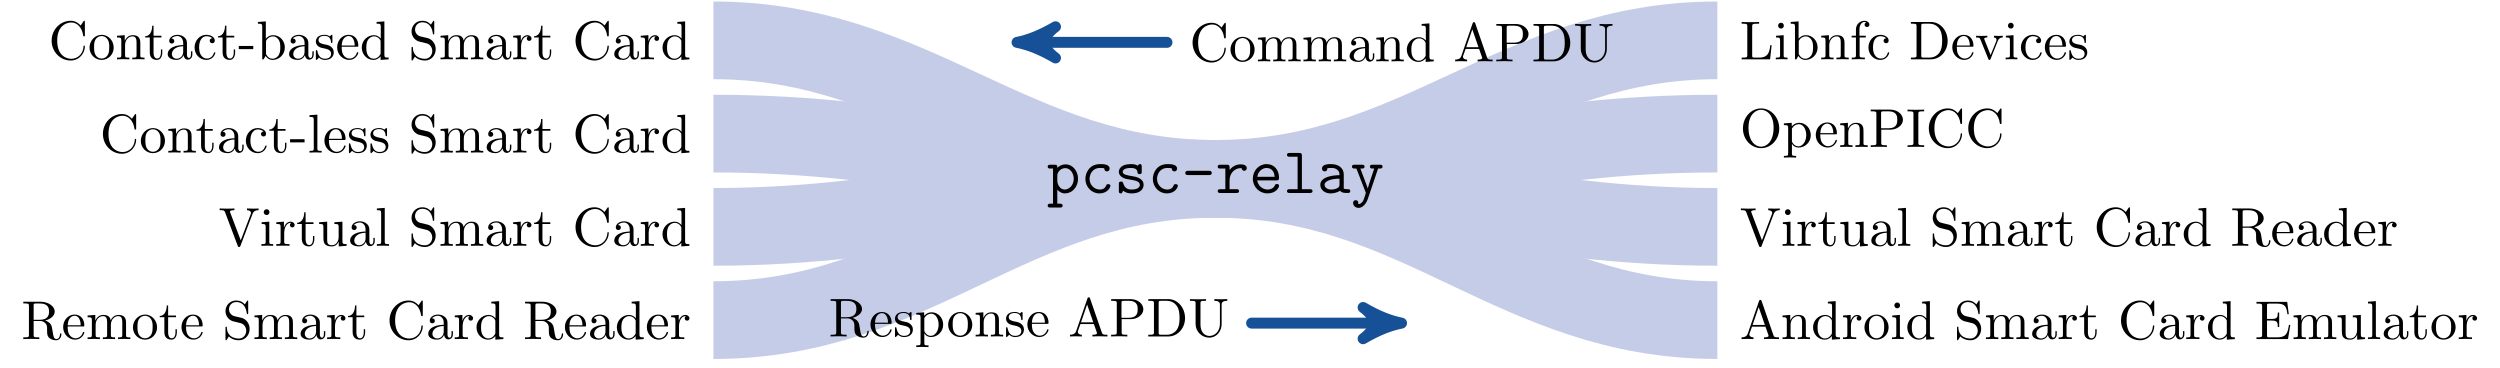 <?xml version="1.0" encoding="UTF-8"?>
<svg xmlns="http://www.w3.org/2000/svg" xmlns:xlink="http://www.w3.org/1999/xlink" width="455.982pt" height="67.206pt" viewBox="0 0 455.982 67.206" version="1.1">
<defs>
<g>
<symbol overflow="visible" id="glyph0-0">
<path style="stroke:none;" d=""/>
</symbol>
<symbol overflow="visible" id="glyph0-1">
<path style="stroke:none;" d="M 2.422 2.656 C 2.578 2.656 2.891 2.656 2.891 2.312 C 2.891 1.953 2.578 1.953 2.422 1.953 L 1.922 1.953 L 1.922 -0.594 C 2.219 -0.281 2.656 0.078 3.328 0.078 C 4.594 0.078 5.703 -1.062 5.703 -2.578 C 5.703 -4.047 4.703 -5.219 3.453 -5.219 C 2.578 -5.219 2.031 -4.703 1.922 -4.578 C 1.922 -4.969 1.922 -5.156 1.453 -5.156 L 0.656 -5.156 C 0.484 -5.156 0.172 -5.156 0.172 -4.812 C 0.172 -4.453 0.484 -4.453 0.656 -4.453 L 1.141 -4.453 L 1.141 1.953 L 0.656 1.953 C 0.484 1.953 0.172 1.953 0.172 2.312 C 0.172 2.656 0.484 2.656 0.656 2.656 Z M 1.922 -3.172 C 1.922 -3.859 2.594 -4.531 3.375 -4.531 C 4.234 -4.531 4.922 -3.656 4.922 -2.578 C 4.922 -1.438 4.109 -0.625 3.266 -0.625 C 2.359 -0.625 1.922 -1.641 1.922 -2.234 Z M 1.922 -3.172 "/>
</symbol>
<symbol overflow="visible" id="glyph0-2">
<path style="stroke:none;" d="M 5.453 -1.297 C 5.453 -1.609 5.156 -1.609 5.062 -1.609 C 4.781 -1.609 4.734 -1.516 4.672 -1.344 C 4.406 -0.688 3.828 -0.625 3.531 -0.625 C 2.516 -0.625 1.656 -1.469 1.656 -2.578 C 1.656 -3.188 2.016 -4.562 3.578 -4.562 C 3.891 -4.562 4.141 -4.547 4.25 -4.531 C 4.344 -4.5 4.344 -4.5 4.344 -4.438 C 4.391 -3.938 4.75 -3.938 4.828 -3.938 C 5.094 -3.938 5.312 -4.109 5.312 -4.438 C 5.312 -5.266 4.109 -5.266 3.578 -5.266 C 1.547 -5.266 0.891 -3.578 0.891 -2.578 C 0.891 -1.125 2 0.078 3.438 0.078 C 5.031 0.078 5.453 -1.109 5.453 -1.297 Z M 5.453 -1.297 "/>
</symbol>
<symbol overflow="visible" id="glyph0-3">
<path style="stroke:none;" d="M 5.016 -4.812 C 5.016 -5 5.016 -5.266 4.688 -5.266 C 4.406 -5.266 4.328 -4.984 4.328 -4.969 C 3.844 -5.266 3.297 -5.266 3.062 -5.266 C 1.109 -5.266 0.844 -4.266 0.844 -3.859 C 0.844 -3.375 1.141 -3.031 1.547 -2.812 C 1.922 -2.594 2.266 -2.531 3.25 -2.375 C 3.719 -2.297 4.672 -2.141 4.672 -1.484 C 4.672 -1.047 4.266 -0.625 3.156 -0.625 C 2.391 -0.625 1.891 -0.922 1.641 -1.781 C 1.578 -1.953 1.547 -2.078 1.25 -2.078 C 0.844 -2.078 0.844 -1.859 0.844 -1.609 L 0.844 -0.375 C 0.844 -0.188 0.844 0.078 1.188 0.078 C 1.328 0.078 1.438 0.078 1.609 -0.422 C 2.156 0.031 2.781 0.078 3.156 0.078 C 5.359 0.078 5.359 -1.359 5.359 -1.484 C 5.359 -2.719 3.891 -2.969 3.312 -3.062 C 2.266 -3.234 1.547 -3.359 1.547 -3.859 C 1.547 -4.188 1.906 -4.562 3.031 -4.562 C 4.172 -4.562 4.219 -4.031 4.25 -3.719 C 4.266 -3.484 4.484 -3.438 4.625 -3.438 C 5.016 -3.438 5.016 -3.656 5.016 -3.891 Z M 5.016 -4.812 "/>
</symbol>
<symbol overflow="visible" id="glyph0-4">
<path style="stroke:none;" d="M 4.953 -3.266 C 5.109 -3.266 5.484 -3.266 5.484 -3.641 C 5.484 -4.047 5.109 -4.047 4.953 -4.047 L 1.188 -4.047 C 1.047 -4.047 0.656 -4.047 0.656 -3.656 C 0.656 -3.266 1.031 -3.266 1.188 -3.266 Z M 4.953 -3.266 "/>
</symbol>
<symbol overflow="visible" id="glyph0-5">
<path style="stroke:none;" d="M 2.578 -2.266 C 2.578 -3.688 3.578 -4.531 4.609 -4.531 C 4.656 -4.531 4.734 -4.531 4.797 -4.516 C 4.828 -4.094 5.156 -4.047 5.25 -4.047 C 5.516 -4.047 5.719 -4.25 5.719 -4.516 C 5.719 -5.031 5.219 -5.219 4.609 -5.219 C 3.812 -5.219 3.125 -4.859 2.578 -4.203 L 2.578 -4.656 C 2.578 -5.031 2.516 -5.156 2.109 -5.156 L 0.891 -5.156 C 0.734 -5.156 0.422 -5.156 0.422 -4.812 C 0.422 -4.453 0.734 -4.453 0.891 -4.453 L 1.812 -4.453 L 1.812 -0.688 L 0.891 -0.688 C 0.734 -0.688 0.422 -0.688 0.422 -0.344 C 0.422 0 0.734 0 0.891 0 L 3.844 0 C 4 0 4.312 0 4.312 -0.344 C 4.312 -0.688 4 -0.688 3.844 -0.688 L 2.578 -0.688 Z M 2.578 -2.266 "/>
</symbol>
<symbol overflow="visible" id="glyph0-6">
<path style="stroke:none;" d="M 4.969 -2.297 C 5.219 -2.297 5.453 -2.297 5.453 -2.734 C 5.453 -4.141 4.656 -5.266 3.172 -5.266 C 1.781 -5.266 0.672 -4.062 0.672 -2.609 C 0.672 -1.094 1.875 0.078 3.344 0.078 C 4.891 0.078 5.453 -0.984 5.453 -1.297 C 5.453 -1.375 5.422 -1.641 5.062 -1.641 C 4.828 -1.641 4.75 -1.547 4.688 -1.375 C 4.391 -0.688 3.609 -0.625 3.375 -0.625 C 2.391 -0.625 1.609 -1.375 1.469 -2.297 Z M 1.484 -2.953 C 1.641 -3.969 2.422 -4.562 3.172 -4.562 C 4.359 -4.562 4.609 -3.547 4.656 -2.953 Z M 1.484 -2.953 "/>
</symbol>
<symbol overflow="visible" id="glyph0-7">
<path style="stroke:none;" d="M 3.469 -6.812 C 3.469 -7.188 3.391 -7.297 2.984 -7.297 L 1.234 -7.297 C 1.062 -7.297 0.75 -7.297 0.75 -6.953 C 0.75 -6.609 1.062 -6.609 1.234 -6.609 L 2.688 -6.609 L 2.688 -0.688 L 1.234 -0.688 C 1.062 -0.688 0.75 -0.688 0.75 -0.344 C 0.75 0 1.062 0 1.234 0 L 4.922 0 C 5.094 0 5.406 0 5.406 -0.344 C 5.406 -0.688 5.094 -0.688 4.922 -0.688 L 3.469 -0.688 Z M 3.469 -6.812 "/>
</symbol>
<symbol overflow="visible" id="glyph0-8">
<path style="stroke:none;" d="M 4.953 -3.391 C 4.953 -4.297 4.266 -5.266 2.656 -5.266 C 2.156 -5.266 0.984 -5.266 0.984 -4.438 C 0.984 -4.109 1.219 -3.938 1.484 -3.938 C 1.547 -3.938 1.953 -3.953 1.953 -4.453 C 1.953 -4.516 1.969 -4.531 2.219 -4.547 C 2.359 -4.562 2.516 -4.562 2.672 -4.562 C 2.938 -4.562 3.344 -4.562 3.734 -4.266 C 4.172 -3.938 4.172 -3.594 4.172 -3.25 C 3.469 -3.234 2.766 -3.172 2.031 -2.938 C 1.438 -2.734 0.672 -2.312 0.672 -1.5 C 0.672 -0.641 1.422 0.078 2.531 0.078 C 2.922 0.078 3.656 0.016 4.281 -0.422 C 4.516 -0.031 5.109 0 5.562 0 C 5.859 0 6.141 0 6.141 -0.344 C 6.141 -0.688 5.828 -0.688 5.672 -0.688 C 5.359 -0.688 5.109 -0.719 4.953 -0.781 Z M 4.172 -1.578 C 4.172 -1.297 4.172 -1.047 3.688 -0.828 C 3.266 -0.625 2.703 -0.625 2.672 -0.625 C 1.953 -0.625 1.453 -1 1.453 -1.5 C 1.453 -2.203 2.719 -2.609 4.172 -2.609 Z M 4.172 -1.578 "/>
</symbol>
<symbol overflow="visible" id="glyph0-9">
<path style="stroke:none;" d="M 5.062 -4.453 L 5.375 -4.453 C 5.547 -4.453 5.875 -4.453 5.875 -4.812 C 5.875 -5.156 5.547 -5.156 5.375 -5.156 L 4.062 -5.156 C 3.891 -5.156 3.578 -5.156 3.578 -4.812 C 3.578 -4.453 3.891 -4.453 4.062 -4.453 L 4.359 -4.453 C 4.031 -3.484 3.344 -1.484 3.172 -0.797 C 3.109 -1.062 3.062 -1.188 2.938 -1.516 L 1.828 -4.453 L 2.109 -4.453 C 2.266 -4.453 2.594 -4.453 2.594 -4.812 C 2.594 -5.156 2.266 -5.156 2.109 -5.156 L 0.781 -5.156 C 0.625 -5.156 0.297 -5.156 0.297 -4.812 C 0.297 -4.453 0.625 -4.453 0.781 -4.453 L 1.109 -4.453 L 2.781 -0.156 C 2.828 -0.031 2.828 -0.016 2.828 0 C 2.828 0.031 2.516 1.062 2.344 1.406 C 2.266 1.516 1.969 2.078 1.406 2.016 C 1.406 1.984 1.453 1.906 1.453 1.781 C 1.453 1.5 1.25 1.312 0.984 1.312 C 0.688 1.312 0.5 1.516 0.5 1.797 C 0.5 2.25 0.891 2.719 1.484 2.719 C 2.641 2.719 3.156 1.188 3.188 1.094 Z M 5.062 -4.453 "/>
</symbol>
<symbol overflow="visible" id="glyph1-0">
<path style="stroke:none;" d=""/>
</symbol>
<symbol overflow="visible" id="glyph1-1">
<path style="stroke:none;" d="M 5.797 -2.578 L 5.547 -2.578 C 5.438 -1.562 5.297 -0.312 3.547 -0.312 L 2.734 -0.312 C 2.266 -0.312 2.25 -0.375 2.25 -0.703 L 2.25 -6.016 C 2.25 -6.359 2.25 -6.5 3.188 -6.5 L 3.516 -6.5 L 3.516 -6.812 C 3.156 -6.781 2.25 -6.781 1.844 -6.781 C 1.453 -6.781 0.672 -6.781 0.328 -6.812 L 0.328 -6.5 L 0.562 -6.5 C 1.328 -6.5 1.359 -6.391 1.359 -6.031 L 1.359 -0.781 C 1.359 -0.422 1.328 -0.312 0.562 -0.312 L 0.328 -0.312 L 0.328 0 L 5.516 0 Z M 5.797 -2.578 "/>
</symbol>
<symbol overflow="visible" id="glyph1-2">
<path style="stroke:none;" d="M 1.766 -4.406 L 0.375 -4.297 L 0.375 -3.984 C 1.016 -3.984 1.109 -3.922 1.109 -3.438 L 1.109 -0.75 C 1.109 -0.312 1 -0.312 0.328 -0.312 L 0.328 0 C 0.641 -0.016 1.188 -0.031 1.422 -0.031 C 1.781 -0.031 2.125 -0.016 2.469 0 L 2.469 -0.312 C 1.797 -0.312 1.766 -0.359 1.766 -0.75 Z M 1.797 -6.141 C 1.797 -6.453 1.562 -6.672 1.281 -6.672 C 0.969 -6.672 0.75 -6.406 0.75 -6.141 C 0.75 -5.875 0.969 -5.609 1.281 -5.609 C 1.562 -5.609 1.797 -5.828 1.797 -6.141 Z M 1.797 -6.141 "/>
</symbol>
<symbol overflow="visible" id="glyph1-3">
<path style="stroke:none;" d="M 1.719 -3.766 L 1.719 -6.922 L 0.281 -6.812 L 0.281 -6.5 C 0.984 -6.5 1.062 -6.438 1.062 -5.938 L 1.062 0 L 1.312 0 C 1.312 -0.016 1.391 -0.156 1.672 -0.625 C 1.812 -0.391 2.234 0.109 2.969 0.109 C 4.156 0.109 5.188 -0.875 5.188 -2.156 C 5.188 -3.422 4.219 -4.406 3.078 -4.406 C 2.297 -4.406 1.875 -3.938 1.719 -3.766 Z M 1.75 -1.141 L 1.75 -3.188 C 1.75 -3.375 1.75 -3.391 1.859 -3.547 C 2.25 -4.109 2.797 -4.188 3.031 -4.188 C 3.484 -4.188 3.844 -3.922 4.078 -3.547 C 4.344 -3.141 4.359 -2.578 4.359 -2.156 C 4.359 -1.797 4.344 -1.203 4.062 -0.75 C 3.844 -0.438 3.469 -0.109 2.938 -0.109 C 2.484 -0.109 2.125 -0.344 1.891 -0.719 C 1.75 -0.922 1.75 -0.953 1.75 -1.141 Z M 1.75 -1.141 "/>
</symbol>
<symbol overflow="visible" id="glyph1-4">
<path style="stroke:none;" d="M 1.094 -3.422 L 1.094 -0.75 C 1.094 -0.312 0.984 -0.312 0.312 -0.312 L 0.312 0 C 0.672 -0.016 1.172 -0.031 1.453 -0.031 C 1.703 -0.031 2.219 -0.016 2.562 0 L 2.562 -0.312 C 1.891 -0.312 1.781 -0.312 1.781 -0.75 L 1.781 -2.594 C 1.781 -3.625 2.5 -4.188 3.125 -4.188 C 3.766 -4.188 3.875 -3.656 3.875 -3.078 L 3.875 -0.75 C 3.875 -0.312 3.766 -0.312 3.094 -0.312 L 3.094 0 C 3.438 -0.016 3.953 -0.031 4.219 -0.031 C 4.469 -0.031 5 -0.016 5.328 0 L 5.328 -0.312 C 4.812 -0.312 4.562 -0.312 4.562 -0.609 L 4.562 -2.516 C 4.562 -3.375 4.562 -3.672 4.25 -4.031 C 4.109 -4.203 3.781 -4.406 3.203 -4.406 C 2.469 -4.406 2 -3.984 1.719 -3.359 L 1.719 -4.406 L 0.312 -4.297 L 0.312 -3.984 C 1.016 -3.984 1.094 -3.922 1.094 -3.422 Z M 1.094 -3.422 "/>
</symbol>
<symbol overflow="visible" id="glyph1-5">
<path style="stroke:none;" d="M 1.75 -4.297 L 1.75 -5.453 C 1.75 -6.328 2.219 -6.812 2.656 -6.812 C 2.688 -6.812 2.844 -6.812 2.984 -6.734 C 2.875 -6.703 2.688 -6.562 2.688 -6.312 C 2.688 -6.094 2.844 -5.891 3.125 -5.891 C 3.406 -5.891 3.562 -6.094 3.562 -6.328 C 3.562 -6.703 3.188 -7.031 2.656 -7.031 C 1.969 -7.031 1.109 -6.5 1.109 -5.438 L 1.109 -4.297 L 0.328 -4.297 L 0.328 -3.984 L 1.109 -3.984 L 1.109 -0.75 C 1.109 -0.312 1 -0.312 0.344 -0.312 L 0.344 0 C 0.734 -0.016 1.203 -0.031 1.469 -0.031 C 1.875 -0.031 2.344 -0.031 2.734 0 L 2.734 -0.312 L 2.531 -0.312 C 1.797 -0.312 1.781 -0.422 1.781 -0.781 L 1.781 -3.984 L 2.906 -3.984 L 2.906 -4.297 Z M 1.75 -4.297 "/>
</symbol>
<symbol overflow="visible" id="glyph1-6">
<path style="stroke:none;" d="M 1.172 -2.172 C 1.172 -3.797 1.984 -4.219 2.516 -4.219 C 2.609 -4.219 3.234 -4.203 3.578 -3.844 C 3.172 -3.812 3.109 -3.516 3.109 -3.391 C 3.109 -3.125 3.297 -2.938 3.562 -2.938 C 3.828 -2.938 4.031 -3.094 4.031 -3.406 C 4.031 -4.078 3.266 -4.469 2.5 -4.469 C 1.25 -4.469 0.344 -3.391 0.344 -2.156 C 0.344 -0.875 1.328 0.109 2.484 0.109 C 3.812 0.109 4.141 -1.094 4.141 -1.188 C 4.141 -1.281 4.031 -1.281 4 -1.281 C 3.922 -1.281 3.891 -1.25 3.875 -1.188 C 3.594 -0.266 2.938 -0.141 2.578 -0.141 C 2.047 -0.141 1.172 -0.562 1.172 -2.172 Z M 1.172 -2.172 "/>
</symbol>
<symbol overflow="visible" id="glyph1-7">
<path style="stroke:none;" d="M 0.344 -6.812 L 0.344 -6.5 L 0.594 -6.5 C 1.359 -6.5 1.375 -6.391 1.375 -6.031 L 1.375 -0.781 C 1.375 -0.422 1.359 -0.312 0.594 -0.312 L 0.344 -0.312 L 0.344 0 L 4 0 C 5.672 0 7.047 -1.469 7.047 -3.344 C 7.047 -5.25 5.703 -6.812 4 -6.812 Z M 2.719 -0.312 C 2.25 -0.312 2.234 -0.375 2.234 -0.703 L 2.234 -6.094 C 2.234 -6.438 2.25 -6.5 2.719 -6.5 L 3.719 -6.5 C 4.344 -6.5 5.031 -6.281 5.531 -5.578 C 5.969 -4.984 6.047 -4.125 6.047 -3.344 C 6.047 -2.25 5.859 -1.641 5.5 -1.156 C 5.297 -0.891 4.734 -0.312 3.734 -0.312 Z M 2.719 -0.312 "/>
</symbol>
<symbol overflow="visible" id="glyph1-8">
<path style="stroke:none;" d="M 1.109 -2.516 C 1.172 -4 2.016 -4.25 2.359 -4.25 C 3.375 -4.25 3.484 -2.906 3.484 -2.516 Z M 1.109 -2.297 L 3.891 -2.297 C 4.109 -2.297 4.141 -2.297 4.141 -2.516 C 4.141 -3.5 3.594 -4.469 2.359 -4.469 C 1.203 -4.469 0.281 -3.438 0.281 -2.188 C 0.281 -0.859 1.328 0.109 2.469 0.109 C 3.688 0.109 4.141 -1 4.141 -1.188 C 4.141 -1.281 4.062 -1.312 4 -1.312 C 3.922 -1.312 3.891 -1.25 3.875 -1.172 C 3.531 -0.141 2.625 -0.141 2.531 -0.141 C 2.031 -0.141 1.641 -0.438 1.406 -0.812 C 1.109 -1.281 1.109 -1.938 1.109 -2.297 Z M 1.109 -2.297 "/>
</symbol>
<symbol overflow="visible" id="glyph1-9">
<path style="stroke:none;" d="M 4.141 -3.312 C 4.234 -3.547 4.406 -3.984 5.062 -3.984 L 5.062 -4.297 C 4.828 -4.281 4.547 -4.266 4.312 -4.266 C 4.078 -4.266 3.625 -4.281 3.453 -4.297 L 3.453 -3.984 C 3.812 -3.984 3.922 -3.75 3.922 -3.562 C 3.922 -3.469 3.906 -3.422 3.875 -3.312 L 2.844 -0.781 L 1.734 -3.562 C 1.672 -3.688 1.672 -3.703 1.672 -3.734 C 1.672 -3.984 2.062 -3.984 2.25 -3.984 L 2.25 -4.297 C 1.938 -4.281 1.391 -4.266 1.156 -4.266 C 0.891 -4.266 0.484 -4.281 0.188 -4.297 L 0.188 -3.984 C 0.812 -3.984 0.859 -3.922 0.984 -3.625 L 2.422 -0.078 C 2.484 0.062 2.5 0.109 2.625 0.109 C 2.766 0.109 2.797 0.016 2.844 -0.078 Z M 4.141 -3.312 "/>
</symbol>
<symbol overflow="visible" id="glyph1-10">
<path style="stroke:none;" d="M 2.078 -1.938 C 2.297 -1.891 3.109 -1.734 3.109 -1.016 C 3.109 -0.516 2.766 -0.109 1.984 -0.109 C 1.141 -0.109 0.781 -0.672 0.594 -1.531 C 0.562 -1.656 0.562 -1.688 0.453 -1.688 C 0.328 -1.688 0.328 -1.625 0.328 -1.453 L 0.328 -0.125 C 0.328 0.047 0.328 0.109 0.438 0.109 C 0.484 0.109 0.5 0.094 0.688 -0.094 C 0.703 -0.109 0.703 -0.125 0.891 -0.312 C 1.328 0.094 1.781 0.109 1.984 0.109 C 3.125 0.109 3.594 -0.562 3.594 -1.281 C 3.594 -1.797 3.297 -2.109 3.172 -2.219 C 2.844 -2.547 2.453 -2.625 2.031 -2.703 C 1.469 -2.812 0.812 -2.938 0.812 -3.516 C 0.812 -3.875 1.062 -4.281 1.922 -4.281 C 3.016 -4.281 3.078 -3.375 3.094 -3.078 C 3.094 -2.984 3.188 -2.984 3.203 -2.984 C 3.344 -2.984 3.344 -3.031 3.344 -3.219 L 3.344 -4.234 C 3.344 -4.391 3.344 -4.469 3.234 -4.469 C 3.188 -4.469 3.156 -4.469 3.031 -4.344 C 3 -4.312 2.906 -4.219 2.859 -4.188 C 2.484 -4.469 2.078 -4.469 1.922 -4.469 C 0.703 -4.469 0.328 -3.797 0.328 -3.234 C 0.328 -2.891 0.484 -2.609 0.75 -2.391 C 1.078 -2.141 1.359 -2.078 2.078 -1.938 Z M 2.078 -1.938 "/>
</symbol>
<symbol overflow="visible" id="glyph1-11">
<path style="stroke:none;" d="M 7.188 -3.375 C 7.188 -5.406 5.688 -7.031 3.875 -7.031 C 2.078 -7.031 0.562 -5.438 0.562 -3.375 C 0.562 -1.328 2.094 0.219 3.875 0.219 C 5.688 0.219 7.188 -1.359 7.188 -3.375 Z M 3.875 -0.047 C 2.922 -0.047 1.578 -0.922 1.578 -3.516 C 1.578 -6.094 3.047 -6.781 3.875 -6.781 C 4.734 -6.781 6.156 -6.078 6.156 -3.516 C 6.156 -0.875 4.797 -0.047 3.875 -0.047 Z M 3.875 -0.047 "/>
</symbol>
<symbol overflow="visible" id="glyph1-12">
<path style="stroke:none;" d="M 1.719 -3.75 L 1.719 -4.406 L 0.281 -4.297 L 0.281 -3.984 C 0.984 -3.984 1.062 -3.922 1.062 -3.484 L 1.062 1.172 C 1.062 1.625 0.953 1.625 0.281 1.625 L 0.281 1.938 C 0.625 1.922 1.141 1.906 1.391 1.906 C 1.672 1.906 2.172 1.922 2.516 1.938 L 2.516 1.625 C 1.859 1.625 1.75 1.625 1.75 1.172 L 1.75 -0.594 C 1.797 -0.422 2.219 0.109 2.969 0.109 C 4.156 0.109 5.188 -0.875 5.188 -2.156 C 5.188 -3.422 4.234 -4.406 3.109 -4.406 C 2.328 -4.406 1.906 -3.969 1.719 -3.75 Z M 1.75 -1.141 L 1.75 -3.359 C 2.031 -3.875 2.516 -4.156 3.031 -4.156 C 3.766 -4.156 4.359 -3.281 4.359 -2.156 C 4.359 -0.953 3.672 -0.109 2.938 -0.109 C 2.531 -0.109 2.156 -0.312 1.891 -0.719 C 1.75 -0.922 1.75 -0.938 1.75 -1.141 Z M 1.75 -1.141 "/>
</symbol>
<symbol overflow="visible" id="glyph1-13">
<path style="stroke:none;" d="M 2.266 -3.156 L 3.953 -3.156 C 5.141 -3.156 6.219 -3.953 6.219 -4.953 C 6.219 -5.938 5.234 -6.812 3.875 -6.812 L 0.344 -6.812 L 0.344 -6.5 L 0.594 -6.5 C 1.359 -6.5 1.375 -6.391 1.375 -6.031 L 1.375 -0.781 C 1.375 -0.422 1.359 -0.312 0.594 -0.312 L 0.344 -0.312 L 0.344 0 C 0.703 -0.031 1.438 -0.031 1.812 -0.031 C 2.188 -0.031 2.938 -0.031 3.297 0 L 3.297 -0.312 L 3.047 -0.312 C 2.281 -0.312 2.266 -0.422 2.266 -0.781 Z M 2.234 -3.406 L 2.234 -6.094 C 2.234 -6.438 2.25 -6.5 2.719 -6.5 L 3.609 -6.5 C 5.188 -6.5 5.188 -5.438 5.188 -4.953 C 5.188 -4.484 5.188 -3.406 3.609 -3.406 Z M 2.234 -3.406 "/>
</symbol>
<symbol overflow="visible" id="glyph1-14">
<path style="stroke:none;" d="M 2.25 -6.031 C 2.25 -6.391 2.266 -6.5 3.062 -6.5 L 3.312 -6.5 L 3.312 -6.812 C 2.969 -6.781 2.188 -6.781 1.797 -6.781 C 1.422 -6.781 0.625 -6.781 0.281 -6.812 L 0.281 -6.5 L 0.531 -6.5 C 1.328 -6.5 1.359 -6.391 1.359 -6.031 L 1.359 -0.781 C 1.359 -0.422 1.328 -0.312 0.531 -0.312 L 0.281 -0.312 L 0.281 0 C 0.625 -0.031 1.422 -0.031 1.797 -0.031 C 2.188 -0.031 2.969 -0.031 3.312 0 L 3.312 -0.312 L 3.062 -0.312 C 2.266 -0.312 2.25 -0.422 2.25 -0.781 Z M 2.25 -6.031 "/>
</symbol>
<symbol overflow="visible" id="glyph1-15">
<path style="stroke:none;" d="M 0.562 -3.406 C 0.562 -1.344 2.172 0.219 4.031 0.219 C 5.656 0.219 6.625 -1.172 6.625 -2.328 C 6.625 -2.422 6.625 -2.5 6.5 -2.5 C 6.391 -2.5 6.391 -2.438 6.375 -2.328 C 6.297 -0.906 5.234 -0.094 4.141 -0.094 C 3.531 -0.094 1.578 -0.422 1.578 -3.406 C 1.578 -6.375 3.531 -6.719 4.141 -6.719 C 5.219 -6.719 6.109 -5.812 6.312 -4.359 C 6.328 -4.219 6.328 -4.188 6.469 -4.188 C 6.625 -4.188 6.625 -4.219 6.625 -4.422 L 6.625 -6.781 C 6.625 -6.953 6.625 -7.031 6.516 -7.031 C 6.484 -7.031 6.438 -7.031 6.359 -6.906 L 5.859 -6.172 C 5.5 -6.531 4.984 -7.031 4.031 -7.031 C 2.156 -7.031 0.562 -5.438 0.562 -3.406 Z M 0.562 -3.406 "/>
</symbol>
<symbol overflow="visible" id="glyph1-16">
<path style="stroke:none;" d="M 6.188 -5.828 C 6.328 -6.203 6.594 -6.484 7.281 -6.5 L 7.281 -6.812 C 6.969 -6.781 6.562 -6.781 6.312 -6.781 C 6.016 -6.781 5.438 -6.797 5.172 -6.812 L 5.172 -6.5 C 5.688 -6.484 5.906 -6.234 5.906 -6 C 5.906 -5.922 5.875 -5.859 5.859 -5.797 L 4.031 -1 L 2.125 -6.031 C 2.062 -6.172 2.062 -6.188 2.062 -6.203 C 2.062 -6.5 2.625 -6.5 2.875 -6.5 L 2.875 -6.812 C 2.516 -6.781 1.828 -6.781 1.453 -6.781 C 0.984 -6.781 0.547 -6.797 0.188 -6.812 L 0.188 -6.5 C 0.844 -6.5 1.031 -6.5 1.172 -6.125 L 3.484 0 C 3.547 0.188 3.594 0.219 3.734 0.219 C 3.891 0.219 3.922 0.172 3.969 0.031 Z M 6.188 -5.828 "/>
</symbol>
<symbol overflow="visible" id="glyph1-17">
<path style="stroke:none;" d="M 1.672 -3.312 L 1.672 -4.406 L 0.281 -4.297 L 0.281 -3.984 C 0.984 -3.984 1.062 -3.922 1.062 -3.422 L 1.062 -0.75 C 1.062 -0.312 0.953 -0.312 0.281 -0.312 L 0.281 0 C 0.672 -0.016 1.141 -0.031 1.422 -0.031 C 1.812 -0.031 2.281 -0.031 2.688 0 L 2.688 -0.312 L 2.469 -0.312 C 1.734 -0.312 1.719 -0.422 1.719 -0.781 L 1.719 -2.312 C 1.719 -3.297 2.141 -4.188 2.891 -4.188 C 2.953 -4.188 2.984 -4.188 3 -4.172 C 2.969 -4.172 2.766 -4.047 2.766 -3.781 C 2.766 -3.516 2.984 -3.359 3.203 -3.359 C 3.375 -3.359 3.625 -3.484 3.625 -3.797 C 3.625 -4.109 3.312 -4.406 2.891 -4.406 C 2.156 -4.406 1.797 -3.734 1.672 -3.312 Z M 1.672 -3.312 "/>
</symbol>
<symbol overflow="visible" id="glyph1-18">
<path style="stroke:none;" d="M 1.719 -3.984 L 3.156 -3.984 L 3.156 -4.297 L 1.719 -4.297 L 1.719 -6.125 L 1.469 -6.125 C 1.469 -5.312 1.172 -4.25 0.188 -4.203 L 0.188 -3.984 L 1.031 -3.984 L 1.031 -1.234 C 1.031 -0.016 1.969 0.109 2.328 0.109 C 3.031 0.109 3.312 -0.594 3.312 -1.234 L 3.312 -1.797 L 3.062 -1.797 L 3.062 -1.25 C 3.062 -0.516 2.766 -0.141 2.391 -0.141 C 1.719 -0.141 1.719 -1.047 1.719 -1.219 Z M 1.719 -3.984 "/>
</symbol>
<symbol overflow="visible" id="glyph1-19">
<path style="stroke:none;" d="M 3.891 -0.781 L 3.891 0.109 L 5.328 0 L 5.328 -0.312 C 4.641 -0.312 4.562 -0.375 4.562 -0.875 L 4.562 -4.406 L 3.094 -4.297 L 3.094 -3.984 C 3.781 -3.984 3.875 -3.922 3.875 -3.422 L 3.875 -1.656 C 3.875 -0.781 3.391 -0.109 2.656 -0.109 C 1.828 -0.109 1.781 -0.578 1.781 -1.094 L 1.781 -4.406 L 0.312 -4.297 L 0.312 -3.984 C 1.094 -3.984 1.094 -3.953 1.094 -3.078 L 1.094 -1.578 C 1.094 -0.797 1.094 0.109 2.609 0.109 C 3.172 0.109 3.609 -0.172 3.891 -0.781 Z M 3.891 -0.781 "/>
</symbol>
<symbol overflow="visible" id="glyph1-20">
<path style="stroke:none;" d="M 3.312 -0.75 C 3.359 -0.359 3.625 0.062 4.094 0.062 C 4.312 0.062 4.922 -0.078 4.922 -0.891 L 4.922 -1.453 L 4.672 -1.453 L 4.672 -0.891 C 4.672 -0.312 4.422 -0.25 4.312 -0.25 C 3.984 -0.25 3.938 -0.703 3.938 -0.75 L 3.938 -2.734 C 3.938 -3.156 3.938 -3.547 3.578 -3.922 C 3.188 -4.312 2.688 -4.469 2.219 -4.469 C 1.391 -4.469 0.703 -4 0.703 -3.344 C 0.703 -3.047 0.906 -2.875 1.172 -2.875 C 1.453 -2.875 1.625 -3.078 1.625 -3.328 C 1.625 -3.453 1.578 -3.781 1.109 -3.781 C 1.391 -4.141 1.875 -4.25 2.188 -4.25 C 2.688 -4.25 3.25 -3.859 3.25 -2.969 L 3.25 -2.609 C 2.734 -2.578 2.047 -2.547 1.422 -2.25 C 0.672 -1.906 0.422 -1.391 0.422 -0.953 C 0.422 -0.141 1.391 0.109 2.016 0.109 C 2.672 0.109 3.125 -0.297 3.312 -0.75 Z M 3.25 -2.391 L 3.25 -1.391 C 3.25 -0.453 2.531 -0.109 2.078 -0.109 C 1.594 -0.109 1.188 -0.453 1.188 -0.953 C 1.188 -1.5 1.609 -2.328 3.25 -2.391 Z M 3.25 -2.391 "/>
</symbol>
<symbol overflow="visible" id="glyph1-21">
<path style="stroke:none;" d="M 1.766 -6.922 L 0.328 -6.812 L 0.328 -6.5 C 1.031 -6.5 1.109 -6.438 1.109 -5.938 L 1.109 -0.75 C 1.109 -0.312 1 -0.312 0.328 -0.312 L 0.328 0 C 0.656 -0.016 1.188 -0.031 1.438 -0.031 C 1.688 -0.031 2.172 -0.016 2.547 0 L 2.547 -0.312 C 1.875 -0.312 1.766 -0.312 1.766 -0.75 Z M 1.766 -6.922 "/>
</symbol>
<symbol overflow="visible" id="glyph1-22">
<path style="stroke:none;" d="M 3.484 -3.875 L 2.203 -4.172 C 1.578 -4.328 1.203 -4.859 1.203 -5.438 C 1.203 -6.141 1.734 -6.75 2.516 -6.75 C 4.172 -6.75 4.391 -5.109 4.453 -4.672 C 4.469 -4.609 4.469 -4.547 4.578 -4.547 C 4.703 -4.547 4.703 -4.594 4.703 -4.781 L 4.703 -6.781 C 4.703 -6.953 4.703 -7.031 4.594 -7.031 C 4.531 -7.031 4.516 -7.016 4.453 -6.891 L 4.094 -6.328 C 3.797 -6.625 3.391 -7.031 2.5 -7.031 C 1.391 -7.031 0.562 -6.156 0.562 -5.094 C 0.562 -4.266 1.094 -3.531 1.859 -3.266 C 1.969 -3.234 2.484 -3.109 3.188 -2.938 C 3.453 -2.875 3.75 -2.797 4.031 -2.438 C 4.234 -2.172 4.344 -1.844 4.344 -1.516 C 4.344 -0.812 3.844 -0.094 3 -0.094 C 2.719 -0.094 1.953 -0.141 1.422 -0.625 C 0.844 -1.172 0.812 -1.797 0.812 -2.156 C 0.797 -2.266 0.719 -2.266 0.688 -2.266 C 0.562 -2.266 0.562 -2.188 0.562 -2.016 L 0.562 -0.016 C 0.562 0.156 0.562 0.219 0.672 0.219 C 0.734 0.219 0.75 0.203 0.812 0.094 C 0.812 0.078 0.844 0.047 1.172 -0.484 C 1.484 -0.141 2.125 0.219 3.016 0.219 C 4.172 0.219 4.969 -0.75 4.969 -1.859 C 4.969 -2.844 4.312 -3.672 3.484 -3.875 Z M 3.484 -3.875 "/>
</symbol>
<symbol overflow="visible" id="glyph1-23">
<path style="stroke:none;" d="M 1.094 -3.422 L 1.094 -0.75 C 1.094 -0.312 0.984 -0.312 0.312 -0.312 L 0.312 0 C 0.672 -0.016 1.172 -0.031 1.453 -0.031 C 1.703 -0.031 2.219 -0.016 2.562 0 L 2.562 -0.312 C 1.891 -0.312 1.781 -0.312 1.781 -0.75 L 1.781 -2.594 C 1.781 -3.625 2.5 -4.188 3.125 -4.188 C 3.766 -4.188 3.875 -3.656 3.875 -3.078 L 3.875 -0.75 C 3.875 -0.312 3.766 -0.312 3.094 -0.312 L 3.094 0 C 3.438 -0.016 3.953 -0.031 4.219 -0.031 C 4.469 -0.031 5 -0.016 5.328 0 L 5.328 -0.312 C 4.672 -0.312 4.562 -0.312 4.562 -0.75 L 4.562 -2.594 C 4.562 -3.625 5.266 -4.188 5.906 -4.188 C 6.531 -4.188 6.641 -3.656 6.641 -3.078 L 6.641 -0.75 C 6.641 -0.312 6.531 -0.312 5.859 -0.312 L 5.859 0 C 6.203 -0.016 6.719 -0.031 6.984 -0.031 C 7.25 -0.031 7.766 -0.016 8.109 0 L 8.109 -0.312 C 7.594 -0.312 7.344 -0.312 7.328 -0.609 L 7.328 -2.516 C 7.328 -3.375 7.328 -3.672 7.016 -4.031 C 6.875 -4.203 6.547 -4.406 5.969 -4.406 C 5.141 -4.406 4.688 -3.812 4.531 -3.422 C 4.391 -4.297 3.656 -4.406 3.203 -4.406 C 2.469 -4.406 2 -3.984 1.719 -3.359 L 1.719 -4.406 L 0.312 -4.297 L 0.312 -3.984 C 1.016 -3.984 1.094 -3.922 1.094 -3.422 Z M 1.094 -3.422 "/>
</symbol>
<symbol overflow="visible" id="glyph1-24">
<path style="stroke:none;" d="M 3.781 -0.547 L 3.781 0.109 L 5.25 0 L 5.25 -0.312 C 4.562 -0.312 4.469 -0.375 4.469 -0.875 L 4.469 -6.922 L 3.047 -6.812 L 3.047 -6.5 C 3.734 -6.5 3.812 -6.438 3.812 -5.938 L 3.812 -3.781 C 3.531 -4.141 3.094 -4.406 2.562 -4.406 C 1.391 -4.406 0.344 -3.422 0.344 -2.141 C 0.344 -0.875 1.312 0.109 2.453 0.109 C 3.094 0.109 3.531 -0.234 3.781 -0.547 Z M 3.781 -3.219 L 3.781 -1.172 C 3.781 -1 3.781 -0.984 3.672 -0.812 C 3.375 -0.328 2.938 -0.109 2.5 -0.109 C 2.047 -0.109 1.688 -0.375 1.453 -0.75 C 1.203 -1.156 1.172 -1.719 1.172 -2.141 C 1.172 -2.5 1.188 -3.094 1.469 -3.547 C 1.688 -3.859 2.062 -4.188 2.609 -4.188 C 2.953 -4.188 3.375 -4.031 3.672 -3.594 C 3.781 -3.422 3.781 -3.406 3.781 -3.219 Z M 3.781 -3.219 "/>
</symbol>
<symbol overflow="visible" id="glyph1-25">
<path style="stroke:none;" d="M 2.234 -3.516 L 2.234 -6.094 C 2.234 -6.328 2.234 -6.453 2.453 -6.484 C 2.547 -6.5 2.844 -6.5 3.047 -6.5 C 3.938 -6.5 5.047 -6.453 5.047 -5.016 C 5.047 -4.328 4.812 -3.516 3.344 -3.516 Z M 4.344 -3.391 C 5.297 -3.625 6.078 -4.234 6.078 -5.016 C 6.078 -5.969 4.938 -6.812 3.484 -6.812 L 0.344 -6.812 L 0.344 -6.5 L 0.594 -6.5 C 1.359 -6.5 1.375 -6.391 1.375 -6.031 L 1.375 -0.781 C 1.375 -0.422 1.359 -0.312 0.594 -0.312 L 0.344 -0.312 L 0.344 0 C 0.703 -0.031 1.422 -0.031 1.797 -0.031 C 2.188 -0.031 2.906 -0.031 3.266 0 L 3.266 -0.312 L 3.016 -0.312 C 2.25 -0.312 2.234 -0.422 2.234 -0.781 L 2.234 -3.297 L 3.375 -3.297 C 3.531 -3.297 3.953 -3.297 4.312 -2.953 C 4.688 -2.609 4.688 -2.297 4.688 -1.625 C 4.688 -0.984 4.688 -0.578 5.094 -0.203 C 5.5 0.156 6.047 0.219 6.344 0.219 C 7.125 0.219 7.297 -0.594 7.297 -0.875 C 7.297 -0.938 7.297 -1.047 7.172 -1.047 C 7.062 -1.047 7.062 -0.953 7.047 -0.891 C 6.984 -0.172 6.641 0 6.391 0 C 5.906 0 5.828 -0.516 5.688 -1.438 L 5.547 -2.234 C 5.375 -2.875 4.891 -3.203 4.344 -3.391 Z M 4.344 -3.391 "/>
</symbol>
<symbol overflow="visible" id="glyph1-26">
<path style="stroke:none;" d="M 3.969 -6.938 C 3.922 -7.062 3.891 -7.141 3.734 -7.141 C 3.578 -7.141 3.547 -7.078 3.5 -6.938 L 1.438 -0.984 C 1.25 -0.469 0.859 -0.312 0.312 -0.312 L 0.312 0 C 0.547 -0.016 0.984 -0.031 1.328 -0.031 C 1.641 -0.031 2.156 -0.016 2.484 0 L 2.484 -0.312 C 1.984 -0.312 1.734 -0.562 1.734 -0.812 C 1.734 -0.844 1.75 -0.953 1.75 -0.969 L 2.219 -2.266 L 4.672 -2.266 L 5.203 -0.75 C 5.219 -0.703 5.234 -0.641 5.234 -0.609 C 5.234 -0.312 4.672 -0.312 4.406 -0.312 L 4.406 0 C 4.766 -0.031 5.469 -0.031 5.844 -0.031 C 6.266 -0.031 6.734 -0.016 7.141 0 L 7.141 -0.312 L 6.969 -0.312 C 6.375 -0.312 6.234 -0.375 6.125 -0.703 Z M 3.438 -5.828 L 4.562 -2.578 L 2.328 -2.578 Z M 3.438 -5.828 "/>
</symbol>
<symbol overflow="visible" id="glyph1-27">
<path style="stroke:none;" d="M 4.688 -2.141 C 4.688 -3.406 3.703 -4.469 2.5 -4.469 C 1.25 -4.469 0.281 -3.375 0.281 -2.141 C 0.281 -0.844 1.312 0.109 2.484 0.109 C 3.688 0.109 4.688 -0.875 4.688 -2.141 Z M 2.5 -0.141 C 2.062 -0.141 1.625 -0.344 1.359 -0.812 C 1.109 -1.25 1.109 -1.859 1.109 -2.219 C 1.109 -2.609 1.109 -3.141 1.344 -3.578 C 1.609 -4.031 2.078 -4.25 2.484 -4.25 C 2.922 -4.25 3.344 -4.031 3.609 -3.594 C 3.875 -3.172 3.875 -2.594 3.875 -2.219 C 3.875 -1.859 3.875 -1.312 3.656 -0.875 C 3.422 -0.422 2.984 -0.141 2.5 -0.141 Z M 2.5 -0.141 "/>
</symbol>
<symbol overflow="visible" id="glyph1-28">
<path style="stroke:none;" d="M 1.359 -0.781 C 1.359 -0.422 1.328 -0.312 0.562 -0.312 L 0.328 -0.312 L 0.328 0 L 6.078 0 L 6.5 -2.578 L 6.25 -2.578 C 6 -1.031 5.766 -0.312 4.062 -0.312 L 2.734 -0.312 C 2.266 -0.312 2.25 -0.375 2.25 -0.703 L 2.25 -3.375 L 3.141 -3.375 C 4.109 -3.375 4.219 -3.047 4.219 -2.203 L 4.469 -2.203 L 4.469 -4.844 L 4.219 -4.844 C 4.219 -3.984 4.109 -3.672 3.141 -3.672 L 2.25 -3.672 L 2.25 -6.078 C 2.25 -6.406 2.266 -6.469 2.734 -6.469 L 4.016 -6.469 C 5.547 -6.469 5.812 -5.922 5.969 -4.531 L 6.219 -4.531 L 5.938 -6.781 L 0.328 -6.781 L 0.328 -6.469 L 0.562 -6.469 C 1.328 -6.469 1.359 -6.359 1.359 -6 Z M 1.359 -0.781 "/>
</symbol>
<symbol overflow="visible" id="glyph1-29">
<path style="stroke:none;" d="M 2.75 -1.859 L 2.75 -2.438 L 0.109 -2.438 L 0.109 -1.859 Z M 2.75 -1.859 "/>
</symbol>
<symbol overflow="visible" id="glyph1-30">
<path style="stroke:none;" d="M 5.797 -2.297 C 5.797 -0.891 4.828 -0.094 3.891 -0.094 C 3.422 -0.094 2.25 -0.344 2.25 -2.234 L 2.25 -6.031 C 2.25 -6.391 2.266 -6.5 3.031 -6.5 L 3.266 -6.5 L 3.266 -6.812 C 2.922 -6.781 2.188 -6.781 1.797 -6.781 C 1.422 -6.781 0.672 -6.781 0.328 -6.812 L 0.328 -6.5 L 0.562 -6.5 C 1.328 -6.5 1.359 -6.391 1.359 -6.031 L 1.359 -2.266 C 1.359 -0.875 2.516 0.219 3.875 0.219 C 5.016 0.219 5.906 -0.703 6.078 -1.844 C 6.109 -2.047 6.109 -2.141 6.109 -2.531 L 6.109 -5.719 C 6.109 -6.047 6.109 -6.5 7.141 -6.5 L 7.141 -6.812 C 6.781 -6.797 6.297 -6.781 5.969 -6.781 C 5.609 -6.781 5.141 -6.797 4.781 -6.812 L 4.781 -6.5 C 5.797 -6.5 5.797 -6.031 5.797 -5.766 Z M 5.797 -2.297 "/>
</symbol>
</g>
<clipPath id="clip1">
  <path d="M 0 0 L 423 0 L 423 67.207 L 0 67.207 Z M 0 0 "/>
</clipPath>
<clipPath id="clip2">
  <path d="M 21 0 L 455.98 0 L 455.98 67.207 L 21 67.207 Z M 21 0 "/>
</clipPath>
</defs>
<g id="surface1">
<g clip-path="url(#clip1)" clip-rule="nonzero">
<path style="fill:none;stroke-width:14.173;stroke-linecap:butt;stroke-linejoin:miter;stroke:rgb(76.97%,79.874%,90.253%);stroke-opacity:1;stroke-miterlimit:10;" d="M -0.001 0.248 C -36.997 0.248 -54.556 25.514 -91.556 25.514 " transform="matrix(1,0,0,-1,221.681,32.873)"/>
<path style="fill:none;stroke-width:14.173;stroke-linecap:butt;stroke-linejoin:miter;stroke:rgb(76.97%,79.874%,90.253%);stroke-opacity:1;stroke-miterlimit:10;" d="M -0.001 0.248 C -35.982 0.248 -55.572 8.506 -91.556 8.506 " transform="matrix(1,0,0,-1,221.681,32.873)"/>
<path style="fill:none;stroke-width:14.173;stroke-linecap:butt;stroke-linejoin:miter;stroke:rgb(76.97%,79.874%,90.253%);stroke-opacity:1;stroke-miterlimit:10;" d="M -0.001 0.248 C -35.982 0.248 -55.572 -8.506 -91.556 -8.506 " transform="matrix(1,0,0,-1,221.681,32.873)"/>
<path style="fill:none;stroke-width:14.173;stroke-linecap:butt;stroke-linejoin:miter;stroke:rgb(76.97%,79.874%,90.253%);stroke-opacity:1;stroke-miterlimit:10;" d="M -0.001 0.248 C -37.15 0.248 -54.404 -25.514 -91.556 -25.514 " transform="matrix(1,0,0,-1,221.681,32.873)"/>
</g>
<g clip-path="url(#clip2)" clip-rule="nonzero">
<path style="fill:none;stroke-width:14.173;stroke-linecap:butt;stroke-linejoin:miter;stroke:rgb(76.97%,79.874%,90.253%);stroke-opacity:1;stroke-miterlimit:10;" d="M -0.001 0.248 C 36.999 0.248 54.553 25.514 91.553 25.514 " transform="matrix(1,0,0,-1,221.681,32.873)"/>
<path style="fill:none;stroke-width:14.173;stroke-linecap:butt;stroke-linejoin:miter;stroke:rgb(76.97%,79.874%,90.253%);stroke-opacity:1;stroke-miterlimit:10;" d="M -0.001 0.248 C 35.983 0.248 55.569 8.506 91.553 8.506 " transform="matrix(1,0,0,-1,221.681,32.873)"/>
<path style="fill:none;stroke-width:14.173;stroke-linecap:butt;stroke-linejoin:miter;stroke:rgb(76.97%,79.874%,90.253%);stroke-opacity:1;stroke-miterlimit:10;" d="M -0.001 0.248 C 35.983 0.248 55.569 -8.506 91.553 -8.506 " transform="matrix(1,0,0,-1,221.681,32.873)"/>
<path style="fill:none;stroke-width:14.173;stroke-linecap:butt;stroke-linejoin:miter;stroke:rgb(76.97%,79.874%,90.253%);stroke-opacity:1;stroke-miterlimit:10;" d="M -0.001 0.248 C 37.151 0.248 54.405 -25.514 91.553 -25.514 " transform="matrix(1,0,0,-1,221.681,32.873)"/>
</g>
<g style="fill:rgb(0%,0%,0%);fill-opacity:1;">
  <use xlink:href="#glyph0-1" x="190.922" y="35.197"/>
  <use xlink:href="#glyph0-2" x="197.074" y="35.197"/>
  <use xlink:href="#glyph0-3" x="203.226" y="35.197"/>
  <use xlink:href="#glyph0-2" x="209.378" y="35.197"/>
  <use xlink:href="#glyph0-4" x="215.531" y="35.197"/>
  <use xlink:href="#glyph0-5" x="221.683" y="35.197"/>
  <use xlink:href="#glyph0-6" x="227.835" y="35.197"/>
  <use xlink:href="#glyph0-7" x="233.987" y="35.197"/>
  <use xlink:href="#glyph0-8" x="240.139" y="35.197"/>
  <use xlink:href="#glyph0-9" x="246.291" y="35.197"/>
</g>
<g style="fill:rgb(0%,0%,0%);fill-opacity:1;">
  <use xlink:href="#glyph1-1" x="317.336" y="10.82"/>
  <use xlink:href="#glyph1-2" x="323.563" y="10.82"/>
  <use xlink:href="#glyph1-3" x="326.33" y="10.82"/>
  <use xlink:href="#glyph1-4" x="331.865" y="10.82"/>
  <use xlink:href="#glyph1-5" x="337.401" y="10.82"/>
  <use xlink:href="#glyph1-6" x="340.445" y="10.82"/>
</g>
<g style="fill:rgb(0%,0%,0%);fill-opacity:1;">
  <use xlink:href="#glyph1-7" x="348.19" y="10.82"/>
  <use xlink:href="#glyph1-8" x="355.801" y="10.82"/>
  <use xlink:href="#glyph1-9" x="360.228" y="10.82"/>
  <use xlink:href="#glyph1-2" x="365.486" y="10.82"/>
  <use xlink:href="#glyph1-6" x="368.254" y="10.82"/>
  <use xlink:href="#glyph1-8" x="372.681" y="10.82"/>
  <use xlink:href="#glyph1-10" x="377.109" y="10.82"/>
</g>
<g style="fill:rgb(0%,0%,0%);fill-opacity:1;">
  <use xlink:href="#glyph1-11" x="317.336" y="26.804"/>
  <use xlink:href="#glyph1-12" x="325.085" y="26.804"/>
</g>
<g style="fill:rgb(0%,0%,0%);fill-opacity:1;">
  <use xlink:href="#glyph1-8" x="330.899" y="26.804"/>
  <use xlink:href="#glyph1-4" x="335.326" y="26.804"/>
  <use xlink:href="#glyph1-13" x="340.862" y="26.804"/>
  <use xlink:href="#glyph1-14" x="347.642" y="26.804"/>
  <use xlink:href="#glyph1-15" x="351.24" y="26.804"/>
  <use xlink:href="#glyph1-15" x="358.435" y="26.804"/>
</g>
<g style="fill:rgb(0%,0%,0%);fill-opacity:1;">
  <use xlink:href="#glyph1-16" x="317.336" y="44.836"/>
  <use xlink:href="#glyph1-2" x="324.808" y="44.836"/>
  <use xlink:href="#glyph1-17" x="327.576" y="44.836"/>
  <use xlink:href="#glyph1-18" x="331.478" y="44.836"/>
  <use xlink:href="#glyph1-19" x="335.352" y="44.836"/>
  <use xlink:href="#glyph1-20" x="340.888" y="44.836"/>
  <use xlink:href="#glyph1-21" x="345.869" y="44.836"/>
</g>
<g style="fill:rgb(0%,0%,0%);fill-opacity:1;">
  <use xlink:href="#glyph1-22" x="351.954" y="44.836"/>
  <use xlink:href="#glyph1-23" x="357.489" y="44.836"/>
  <use xlink:href="#glyph1-20" x="365.791" y="44.836"/>
  <use xlink:href="#glyph1-17" x="370.772" y="44.836"/>
  <use xlink:href="#glyph1-18" x="374.675" y="44.836"/>
</g>
<g style="fill:rgb(0%,0%,0%);fill-opacity:1;">
  <use xlink:href="#glyph1-15" x="381.867" y="44.836"/>
  <use xlink:href="#glyph1-20" x="389.062" y="44.836"/>
  <use xlink:href="#glyph1-17" x="394.043" y="44.836"/>
  <use xlink:href="#glyph1-24" x="397.945" y="44.836"/>
</g>
<g style="fill:rgb(0%,0%,0%);fill-opacity:1;">
  <use xlink:href="#glyph1-25" x="406.808" y="44.836"/>
  <use xlink:href="#glyph1-8" x="414.142" y="44.836"/>
  <use xlink:href="#glyph1-20" x="418.569" y="44.836"/>
  <use xlink:href="#glyph1-24" x="423.55" y="44.836"/>
  <use xlink:href="#glyph1-8" x="429.085" y="44.836"/>
  <use xlink:href="#glyph1-17" x="433.513" y="44.836"/>
</g>
<g style="fill:rgb(0%,0%,0%);fill-opacity:1;">
  <use xlink:href="#glyph1-26" x="317.336" y="61.843"/>
  <use xlink:href="#glyph1-4" x="324.808" y="61.843"/>
  <use xlink:href="#glyph1-24" x="330.343" y="61.843"/>
  <use xlink:href="#glyph1-17" x="335.878" y="61.843"/>
  <use xlink:href="#glyph1-27" x="339.781" y="61.843"/>
  <use xlink:href="#glyph1-2" x="344.762" y="61.843"/>
  <use xlink:href="#glyph1-24" x="347.53" y="61.843"/>
</g>
<g style="fill:rgb(0%,0%,0%);fill-opacity:1;">
  <use xlink:href="#glyph1-22" x="356.382" y="61.843"/>
  <use xlink:href="#glyph1-23" x="361.918" y="61.843"/>
  <use xlink:href="#glyph1-20" x="370.219" y="61.843"/>
  <use xlink:href="#glyph1-17" x="375.201" y="61.843"/>
  <use xlink:href="#glyph1-18" x="379.103" y="61.843"/>
</g>
<g style="fill:rgb(0%,0%,0%);fill-opacity:1;">
  <use xlink:href="#glyph1-15" x="386.295" y="61.843"/>
  <use xlink:href="#glyph1-20" x="393.49" y="61.843"/>
  <use xlink:href="#glyph1-17" x="398.471" y="61.843"/>
  <use xlink:href="#glyph1-24" x="402.374" y="61.843"/>
</g>
<g style="fill:rgb(0%,0%,0%);fill-opacity:1;">
  <use xlink:href="#glyph1-28" x="411.236" y="61.843"/>
  <use xlink:href="#glyph1-23" x="418.017" y="61.843"/>
</g>
<g style="fill:rgb(0%,0%,0%);fill-opacity:1;">
  <use xlink:href="#glyph1-19" x="426.04" y="61.843"/>
  <use xlink:href="#glyph1-21" x="431.575" y="61.843"/>
  <use xlink:href="#glyph1-20" x="434.343" y="61.843"/>
  <use xlink:href="#glyph1-18" x="439.324" y="61.843"/>
  <use xlink:href="#glyph1-27" x="443.199" y="61.843"/>
  <use xlink:href="#glyph1-17" x="448.18" y="61.843"/>
</g>
<g style="fill:rgb(0%,0%,0%);fill-opacity:1;">
  <use xlink:href="#glyph1-15" x="8.855" y="10.82"/>
  <use xlink:href="#glyph1-27" x="16.05" y="10.82"/>
  <use xlink:href="#glyph1-4" x="21.031" y="10.82"/>
</g>
<g style="fill:rgb(0%,0%,0%);fill-opacity:1;">
  <use xlink:href="#glyph1-18" x="26.288" y="10.82"/>
  <use xlink:href="#glyph1-20" x="30.162" y="10.82"/>
  <use xlink:href="#glyph1-6" x="35.143" y="10.82"/>
  <use xlink:href="#glyph1-18" x="39.571" y="10.82"/>
  <use xlink:href="#glyph1-29" x="43.445" y="10.82"/>
  <use xlink:href="#glyph1-3" x="46.766" y="10.82"/>
  <use xlink:href="#glyph1-20" x="52.301" y="10.82"/>
  <use xlink:href="#glyph1-10" x="57.282" y="10.82"/>
  <use xlink:href="#glyph1-8" x="61.211" y="10.82"/>
  <use xlink:href="#glyph1-24" x="65.639" y="10.82"/>
</g>
<g style="fill:rgb(0%,0%,0%);fill-opacity:1;">
  <use xlink:href="#glyph1-22" x="74.502" y="10.82"/>
  <use xlink:href="#glyph1-23" x="80.037" y="10.82"/>
  <use xlink:href="#glyph1-20" x="88.339" y="10.82"/>
  <use xlink:href="#glyph1-17" x="93.32" y="10.82"/>
  <use xlink:href="#glyph1-18" x="97.222" y="10.82"/>
</g>
<g style="fill:rgb(0%,0%,0%);fill-opacity:1;">
  <use xlink:href="#glyph1-15" x="104.414" y="10.82"/>
  <use xlink:href="#glyph1-20" x="111.609" y="10.82"/>
  <use xlink:href="#glyph1-17" x="116.591" y="10.82"/>
  <use xlink:href="#glyph1-24" x="120.493" y="10.82"/>
</g>
<g style="fill:rgb(0%,0%,0%);fill-opacity:1;">
  <use xlink:href="#glyph1-15" x="18.209" y="27.828"/>
  <use xlink:href="#glyph1-27" x="25.404" y="27.828"/>
  <use xlink:href="#glyph1-4" x="30.385" y="27.828"/>
</g>
<g style="fill:rgb(0%,0%,0%);fill-opacity:1;">
  <use xlink:href="#glyph1-18" x="35.642" y="27.828"/>
  <use xlink:href="#glyph1-20" x="39.516" y="27.828"/>
  <use xlink:href="#glyph1-6" x="44.497" y="27.828"/>
  <use xlink:href="#glyph1-18" x="48.925" y="27.828"/>
  <use xlink:href="#glyph1-29" x="52.799" y="27.828"/>
  <use xlink:href="#glyph1-21" x="56.12" y="27.828"/>
  <use xlink:href="#glyph1-8" x="58.887" y="27.828"/>
  <use xlink:href="#glyph1-10" x="63.315" y="27.828"/>
  <use xlink:href="#glyph1-10" x="67.244" y="27.828"/>
</g>
<g style="fill:rgb(0%,0%,0%);fill-opacity:1;">
  <use xlink:href="#glyph1-22" x="74.501" y="27.828"/>
  <use xlink:href="#glyph1-23" x="80.036" y="27.828"/>
  <use xlink:href="#glyph1-20" x="88.338" y="27.828"/>
  <use xlink:href="#glyph1-17" x="93.319" y="27.828"/>
  <use xlink:href="#glyph1-18" x="97.221" y="27.828"/>
</g>
<g style="fill:rgb(0%,0%,0%);fill-opacity:1;">
  <use xlink:href="#glyph1-15" x="104.413" y="27.828"/>
  <use xlink:href="#glyph1-20" x="111.608" y="27.828"/>
  <use xlink:href="#glyph1-17" x="116.59" y="27.828"/>
  <use xlink:href="#glyph1-24" x="120.492" y="27.828"/>
</g>
<g style="fill:rgb(0%,0%,0%);fill-opacity:1;">
  <use xlink:href="#glyph1-25" x="3.902" y="61.843"/>
  <use xlink:href="#glyph1-8" x="11.235" y="61.843"/>
  <use xlink:href="#glyph1-23" x="15.663" y="61.843"/>
  <use xlink:href="#glyph1-27" x="23.965" y="61.843"/>
  <use xlink:href="#glyph1-18" x="28.946" y="61.843"/>
  <use xlink:href="#glyph1-8" x="32.82" y="61.843"/>
</g>
<g style="fill:rgb(0%,0%,0%);fill-opacity:1;">
  <use xlink:href="#glyph1-22" x="40.565" y="61.843"/>
  <use xlink:href="#glyph1-23" x="46.101" y="61.843"/>
  <use xlink:href="#glyph1-20" x="54.402" y="61.843"/>
  <use xlink:href="#glyph1-17" x="59.384" y="61.843"/>
  <use xlink:href="#glyph1-18" x="63.286" y="61.843"/>
</g>
<g style="fill:rgb(0%,0%,0%);fill-opacity:1;">
  <use xlink:href="#glyph1-15" x="70.488" y="61.843"/>
  <use xlink:href="#glyph1-20" x="77.683" y="61.843"/>
  <use xlink:href="#glyph1-17" x="82.664" y="61.843"/>
  <use xlink:href="#glyph1-24" x="86.567" y="61.843"/>
</g>
<g style="fill:rgb(0%,0%,0%);fill-opacity:1;">
  <use xlink:href="#glyph1-25" x="95.419" y="61.843"/>
  <use xlink:href="#glyph1-8" x="102.753" y="61.843"/>
  <use xlink:href="#glyph1-20" x="107.18" y="61.843"/>
  <use xlink:href="#glyph1-24" x="112.162" y="61.843"/>
  <use xlink:href="#glyph1-8" x="117.697" y="61.843"/>
  <use xlink:href="#glyph1-17" x="122.124" y="61.843"/>
</g>
<g style="fill:rgb(0%,0%,0%);fill-opacity:1;">
  <use xlink:href="#glyph1-16" x="39.878" y="44.836"/>
  <use xlink:href="#glyph1-2" x="47.35" y="44.836"/>
  <use xlink:href="#glyph1-17" x="50.118" y="44.836"/>
  <use xlink:href="#glyph1-18" x="54.02" y="44.836"/>
  <use xlink:href="#glyph1-19" x="57.894" y="44.836"/>
  <use xlink:href="#glyph1-20" x="63.43" y="44.836"/>
  <use xlink:href="#glyph1-21" x="68.411" y="44.836"/>
</g>
<g style="fill:rgb(0%,0%,0%);fill-opacity:1;">
  <use xlink:href="#glyph1-22" x="74.496" y="44.836"/>
  <use xlink:href="#glyph1-23" x="80.031" y="44.836"/>
  <use xlink:href="#glyph1-20" x="88.333" y="44.836"/>
  <use xlink:href="#glyph1-17" x="93.314" y="44.836"/>
  <use xlink:href="#glyph1-18" x="97.217" y="44.836"/>
</g>
<g style="fill:rgb(0%,0%,0%);fill-opacity:1;">
  <use xlink:href="#glyph1-15" x="104.409" y="44.836"/>
</g>
<g style="fill:rgb(0%,0%,0%);fill-opacity:1;">
  <use xlink:href="#glyph1-20" x="111.614" y="44.836"/>
  <use xlink:href="#glyph1-17" x="116.595" y="44.836"/>
</g>
<g style="fill:rgb(0%,0%,0%);fill-opacity:1;">
  <use xlink:href="#glyph1-24" x="120.487" y="44.836"/>
</g>
<g style="fill:rgb(0%,0%,0%);fill-opacity:1;">
  <use xlink:href="#glyph1-15" x="216.953" y="11.186"/>
  <use xlink:href="#glyph1-27" x="224.148" y="11.186"/>
  <use xlink:href="#glyph1-23" x="229.129" y="11.186"/>
  <use xlink:href="#glyph1-23" x="237.431" y="11.186"/>
  <use xlink:href="#glyph1-20" x="245.733" y="11.186"/>
  <use xlink:href="#glyph1-4" x="250.714" y="11.186"/>
  <use xlink:href="#glyph1-24" x="256.249" y="11.186"/>
</g>
<g style="fill:rgb(0%,0%,0%);fill-opacity:1;">
  <use xlink:href="#glyph1-26" x="265.102" y="11.186"/>
  <use xlink:href="#glyph1-13" x="272.574" y="11.186"/>
  <use xlink:href="#glyph1-7" x="279.355" y="11.186"/>
  <use xlink:href="#glyph1-30" x="286.965" y="11.186"/>
</g>
<g style="fill:rgb(0%,0%,0%);fill-opacity:1;">
  <use xlink:href="#glyph1-25" x="151.15" y="61.367"/>
  <use xlink:href="#glyph1-8" x="158.483" y="61.367"/>
  <use xlink:href="#glyph1-10" x="162.911" y="61.367"/>
  <use xlink:href="#glyph1-12" x="166.84" y="61.367"/>
</g>
<g style="fill:rgb(0%,0%,0%);fill-opacity:1;">
  <use xlink:href="#glyph1-27" x="172.654" y="61.367"/>
  <use xlink:href="#glyph1-4" x="177.636" y="61.367"/>
  <use xlink:href="#glyph1-10" x="183.171" y="61.367"/>
  <use xlink:href="#glyph1-8" x="187.1" y="61.367"/>
</g>
<g style="fill:rgb(0%,0%,0%);fill-opacity:1;">
  <use xlink:href="#glyph1-26" x="194.845" y="61.367"/>
  <use xlink:href="#glyph1-13" x="202.317" y="61.367"/>
  <use xlink:href="#glyph1-7" x="209.097" y="61.367"/>
  <use xlink:href="#glyph1-30" x="216.708" y="61.367"/>
</g>
<path style="fill:none;stroke-width:1.993;stroke-linecap:round;stroke-linejoin:miter;stroke:rgb(8.658%,31.404%,58.696%);stroke-opacity:1;stroke-miterlimit:10;" d="M 6.6 -26.061 L 32.198 -26.061 " transform="matrix(1,0,0,-1,221.681,32.873)"/>
<path style="fill-rule:nonzero;fill:rgb(8.658%,31.404%,58.696%);fill-opacity:1;stroke-width:1.993;stroke-linecap:round;stroke-linejoin:round;stroke:rgb(8.658%,31.404%,58.696%);stroke-opacity:1;stroke-miterlimit:10;" d="M 1.754 -0.001 C -0.438 0.437 -2.629 1.316 -5.262 2.851 C -2.629 0.878 -2.629 -0.876 -5.262 -2.849 C -2.629 -1.313 -0.438 -0.438 1.754 -0.001 Z M 1.754 -0.001 " transform="matrix(1,0,0,-1,253.879,58.933)"/>
<path style="fill:none;stroke-width:1.993;stroke-linecap:round;stroke-linejoin:miter;stroke:rgb(8.658%,31.404%,58.696%);stroke-opacity:1;stroke-miterlimit:10;" d="M -8.829 25.146 L -34.427 25.146 " transform="matrix(1,0,0,-1,221.681,32.873)"/>
<path style="fill-rule:nonzero;fill:rgb(8.658%,31.404%,58.696%);fill-opacity:1;stroke-width:1.993;stroke-linecap:round;stroke-linejoin:round;stroke:rgb(8.658%,31.404%,58.696%);stroke-opacity:1;stroke-miterlimit:10;" d="M 1.755 0 C -0.436 0.438 -2.632 1.316 -5.261 2.848 C -2.632 0.875 -2.632 -0.875 -5.261 -2.848 C -2.632 -1.316 -0.436 -0.437 1.755 0 Z M 1.755 0 " transform="matrix(-1,0,0,1,187.255,7.726)"/>
</g>
</svg>
